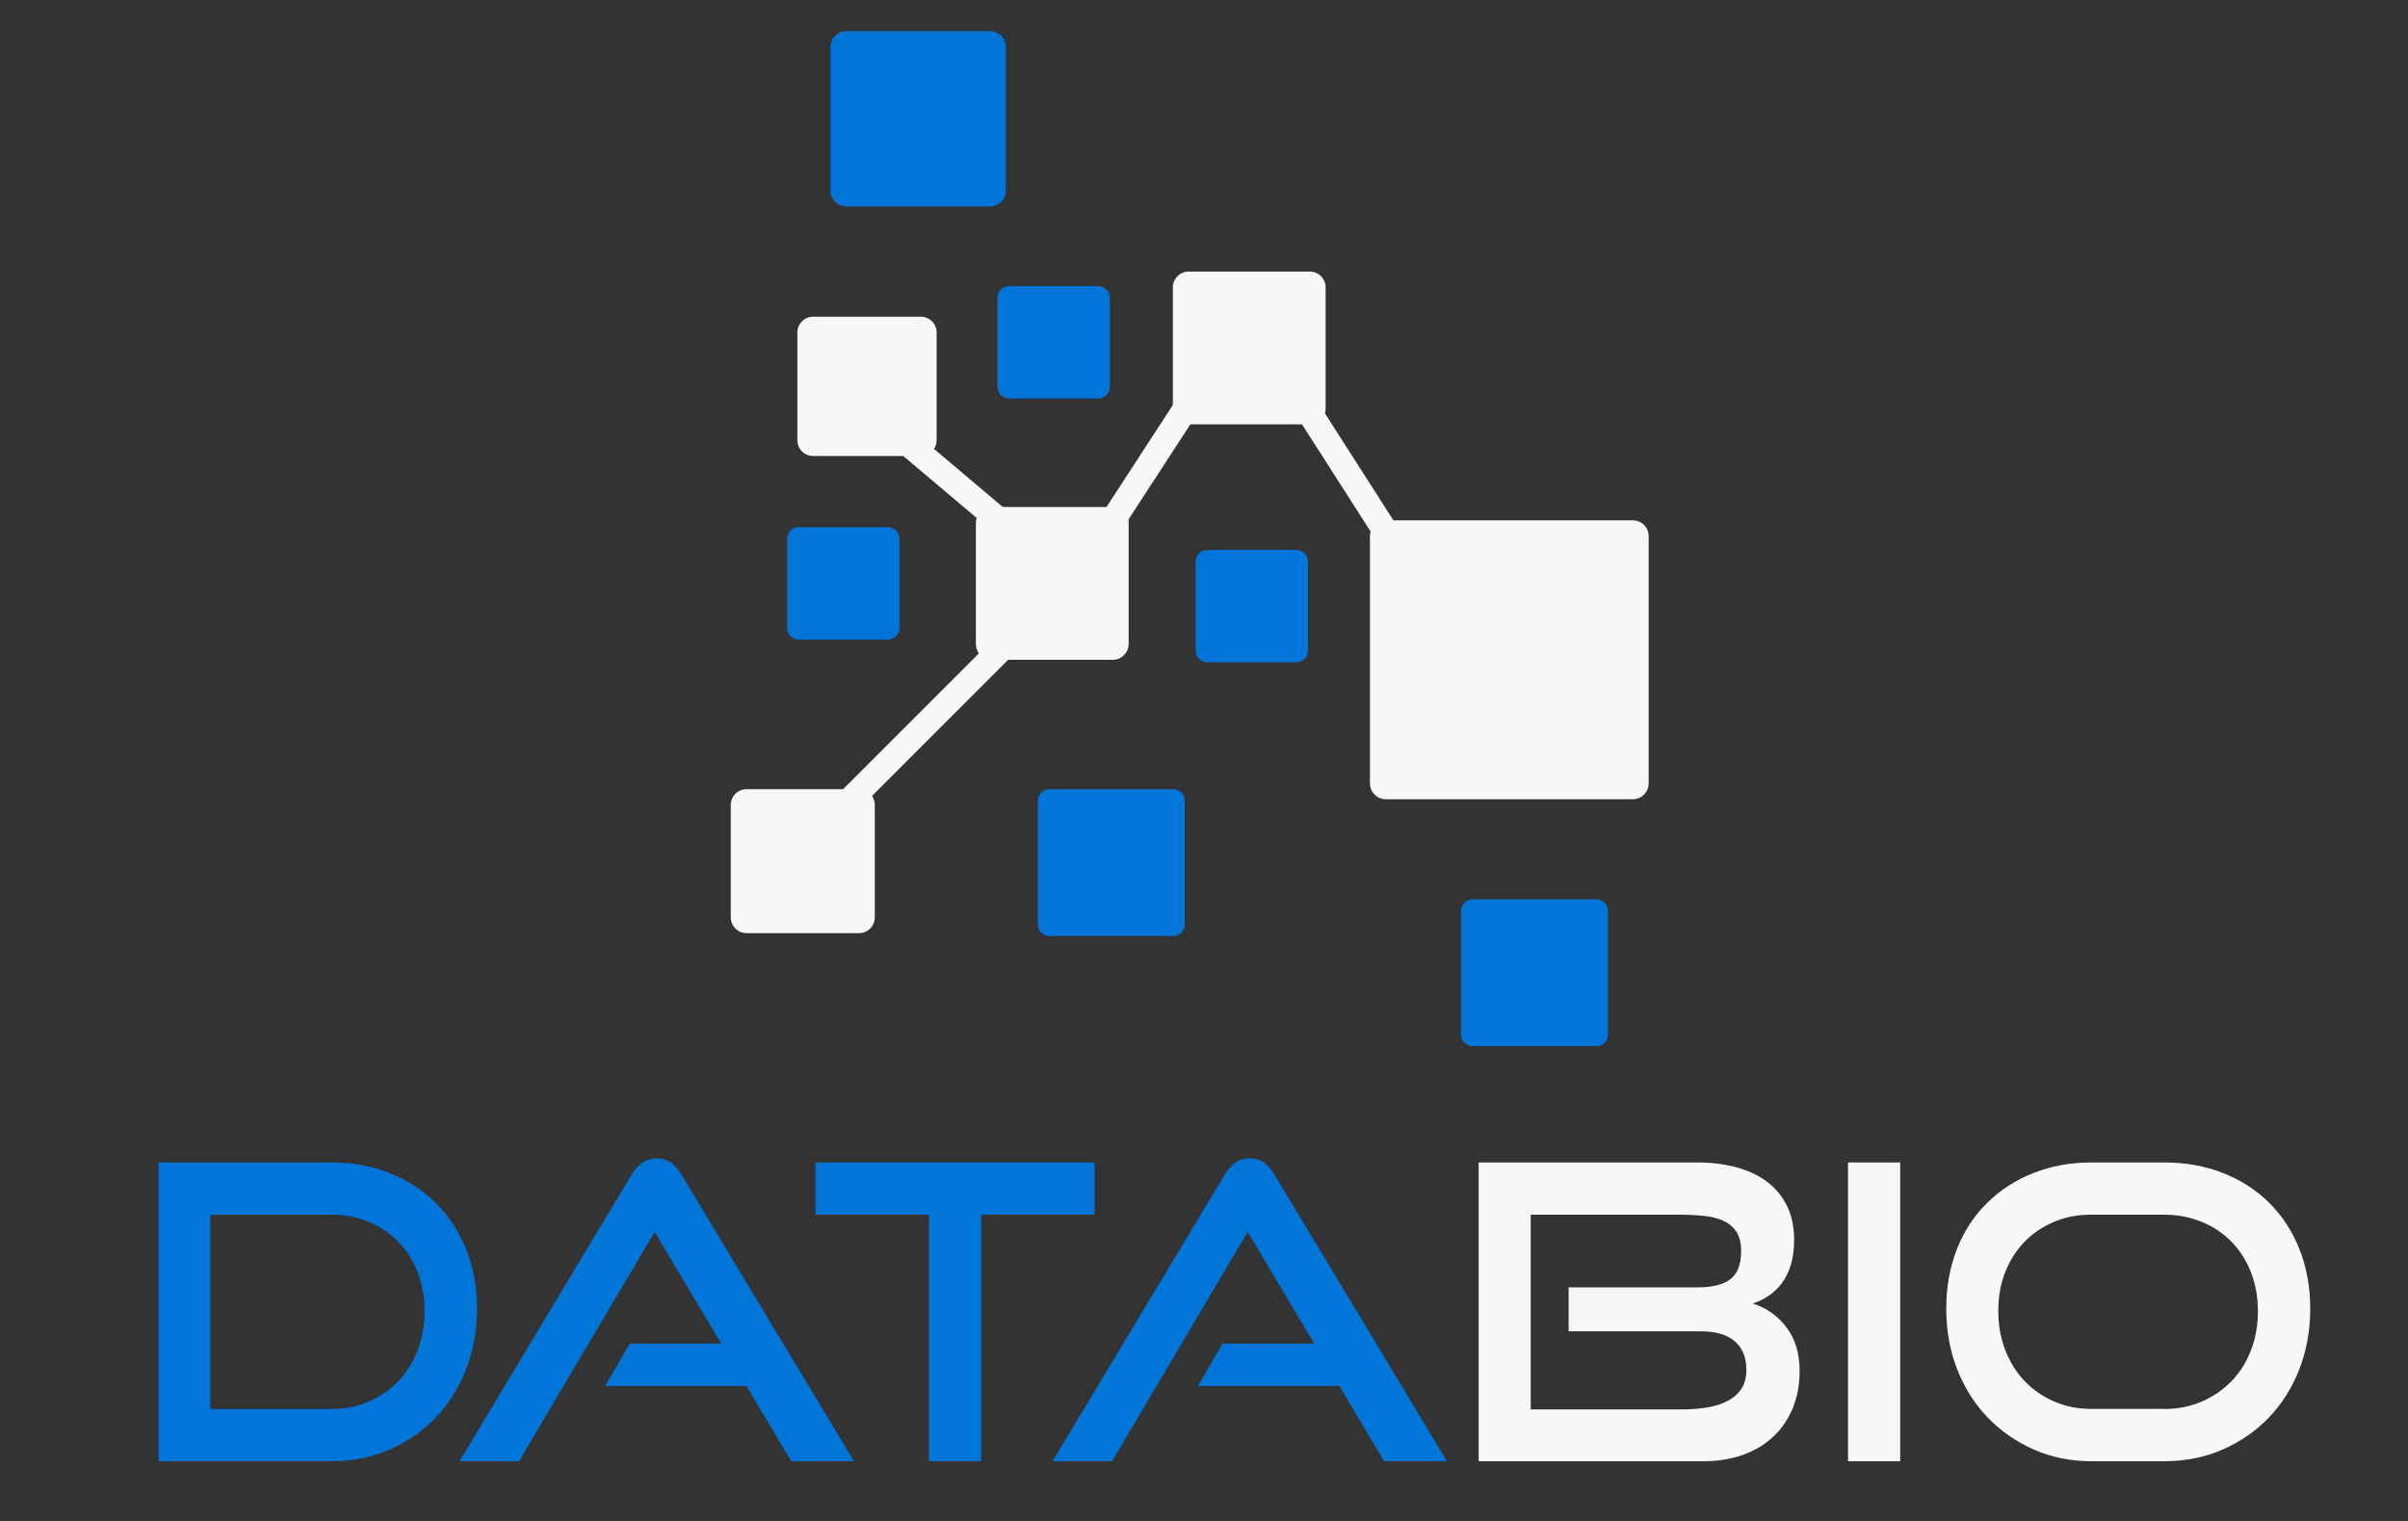 <?xml version="1.0" encoding="UTF-8" standalone="no"?>
<svg
   xmlns:dc="http://purl.org/dc/elements/1.1/"
   xmlns:cc="http://creativecommons.org/ns#"
   xmlns:rdf="http://www.w3.org/1999/02/22-rdf-syntax-ns#"
   xmlns:svg="http://www.w3.org/2000/svg"
   xmlns="http://www.w3.org/2000/svg"
   xmlns:sodipodi="http://sodipodi.sourceforge.net/DTD/sodipodi-0.dtd"
   xmlns:inkscape="http://www.inkscape.org/namespaces/inkscape"
   version="1.1"
   x="0px"
   y="0px"
   viewBox="0 0 357.17 225.6"
   xml:space="preserve"
   id="svg55"
   sodipodi:docname="databio_logo.svg"
   inkscape:version="1.0.1 (3bc2e813f5, 2020-09-07)"><rect x="0" y="0" width="357.17" height="225.6" fill="#333333" stroke="none"/><defs
   id="defs59" /><sodipodi:namedview
   pagecolor="#ffffff"
   bordercolor="#666666"
   borderopacity="1"
   objecttolerance="10"
   gridtolerance="10"
   guidetolerance="10"
   inkscape:pageopacity="0"
   inkscape:pageshadow="2"
   inkscape:window-width="1920"
   inkscape:window-height="1001"
   id="namedview57"
   showgrid="false"
   inkscape:zoom="3.1525603"
   inkscape:cx="178.58501"
   inkscape:cy="112.8"
   inkscape:window-x="-9"
   inkscape:window-y="-9"
   inkscape:window-maximized="1"
   inkscape:current-layer="svg55" />
<style
   type="text/css"
   id="style2">
	.st0{display:none;}
	.st1{display:none;fill:none;}
	.st2{fill:#f7f7f7;}
	.st3{fill:#0275d8;}
</style>
<g
   id="background"
   class="st0">
	<rect
   class="st1"
   width="357.17"
   height="225.6"
   id="rect4" />
</g>
<g
   id="Layer_3"
   transform="matrix(1.94,0,0,1.94,-400.972,-252.215)">
	<path
   class="st2"
   d="m 331.53,191.11 h -18.89 c -0.67,0 -1.21,-0.54 -1.21,-1.21 V 171 c 0,-0.67 0.54,-1.21 1.21,-1.21 h 18.89 c 0.67,0 1.21,0.54 1.21,1.21 v 18.89 c 0,0.67 -0.54,1.22 -1.21,1.22 z"
   id="path7" />
	<path
   class="st2"
   d="m 306.83,162.45 h -9.26 c -0.67,0 -1.21,-0.54 -1.21,-1.21 v -9.26 c 0,-0.67 0.54,-1.21 1.21,-1.21 h 9.26 c 0.67,0 1.21,0.54 1.21,1.21 v 9.26 c 0,0.66 -0.54,1.21 -1.21,1.21 z"
   id="path9" />
	<path
   class="st3"
   d="M 282.38,145.79 H 271.4 c -0.67,0 -1.21,-0.54 -1.21,-1.21 V 133.6 c 0,-0.67 0.54,-1.21 1.21,-1.21 h 10.98 c 0.67,0 1.21,0.54 1.21,1.21 v 10.98 c 0.01,0.66 -0.54,1.21 -1.21,1.21 z"
   id="path11" />
	<path
   class="st3"
   d="m 290.66,160.47 h -6.83 c -0.48,0 -0.88,-0.39 -0.88,-0.88 v -6.83 c 0,-0.48 0.39,-0.88 0.88,-0.88 h 6.83 c 0.48,0 0.88,0.39 0.88,0.88 v 6.83 c 0,0.49 -0.39,0.88 -0.88,0.88 z"
   id="path13" />
	<path
   class="st3"
   d="m 274.58,178.9 h -6.83 c -0.48,0 -0.88,-0.39 -0.88,-0.88 v -6.83 c 0,-0.48 0.39,-0.88 0.88,-0.88 h 6.83 c 0.48,0 0.88,0.39 0.88,0.88 v 6.83 c 0,0.49 -0.4,0.88 -0.88,0.88 z"
   id="path15" />
	<path
   class="st3"
   d="m 305.81,180.64 h -6.83 c -0.48,0 -0.88,-0.39 -0.88,-0.88 v -6.83 c 0,-0.48 0.39,-0.88 0.88,-0.88 h 6.83 c 0.48,0 0.88,0.39 0.88,0.88 v 6.83 c 0,0.49 -0.4,0.88 -0.88,0.88 z"
   id="path17" />
	<path
   class="st3"
   d="m 296.39,201.57 h -9.47 c -0.48,0 -0.88,-0.39 -0.88,-0.88 v -9.47 c 0,-0.48 0.39,-0.88 0.88,-0.88 h 9.47 c 0.48,0 0.88,0.39 0.88,0.88 v 9.47 c -0.01,0.48 -0.4,0.88 -0.88,0.88 z"
   id="path19" />
	<path
   class="st3"
   d="m 328.75,209.99 h -9.47 c -0.48,0 -0.88,-0.39 -0.88,-0.88 v -9.47 c 0,-0.48 0.39,-0.88 0.88,-0.88 h 9.47 c 0.48,0 0.88,0.39 0.88,0.88 v 9.47 c 0,0.49 -0.4,0.88 -0.88,0.88 z"
   id="path21" />
	<path
   class="st2"
   d="m 291.77,180.45 h -9.26 c -0.67,0 -1.21,-0.54 -1.21,-1.21 v -9.26 c 0,-0.67 0.54,-1.21 1.21,-1.21 h 9.26 c 0.67,0 1.21,0.54 1.21,1.21 v 9.26 c 0,0.66 -0.54,1.21 -1.21,1.21 z"
   id="path23" />
	<path
   class="st2"
   d="m 272.36,201.35 h -8.59 c -0.67,0 -1.21,-0.54 -1.21,-1.21 v -8.59 c 0,-0.67 0.54,-1.21 1.21,-1.21 h 8.59 c 0.67,0 1.21,0.54 1.21,1.21 v 8.59 c 0,0.67 -0.54,1.21 -1.21,1.21 z"
   id="path25" />
	<path
   class="st2"
   d="m 277.09,164.87 h -8.23 c -0.67,0 -1.21,-0.54 -1.21,-1.21 v -8.23 c 0,-0.67 0.54,-1.21 1.21,-1.21 h 8.23 c 0.67,0 1.21,0.54 1.21,1.21 v 8.23 c 0,0.67 -0.55,1.21 -1.21,1.21 z"
   id="path27" />
	
		<rect
   x="309.01"
   y="156.4"
   transform="matrix(0.842,-0.539,0.539,0.842,-40.86,193.243)"
   class="st2"
   width="1.93"
   height="20.17"
   id="rect29" />
	
		<rect
   x="280.08"
   y="158.06"
   transform="matrix(0.645,-0.764,0.764,0.645,-28.786,274.264)"
   class="st2"
   width="1.93"
   height="20.17"
   id="rect31" />
	
		<rect
   x="292.85"
   y="156.7"
   transform="matrix(0.838,0.545,-0.545,0.838,138.499,-133.249)"
   class="st2"
   width="1.93"
   height="20.17"
   id="rect33" />
	
		<rect
   x="276.64"
   y="175.22"
   transform="matrix(0.707,0.707,-0.707,0.707,212.34,-142.02)"
   class="st2"
   width="1.93"
   height="20.17"
   id="rect35" />
	<g
   id="g51">
		<path
   class="st3"
   d="m 218.81,241.72 v -22.84 h 13.23 c 1.61,0 3.1,0.27 4.46,0.82 1.36,0.54 2.53,1.31 3.52,2.29 0.98,0.98 1.75,2.16 2.31,3.53 0.55,1.37 0.83,2.89 0.83,4.54 0,1.65 -0.28,3.19 -0.83,4.62 -0.56,1.42 -1.32,2.65 -2.31,3.69 -0.99,1.04 -2.16,1.85 -3.52,2.45 -1.36,0.6 -2.85,0.9 -4.46,0.9 z m 13.22,-3.99 c 1.03,0 1.97,-0.19 2.84,-0.57 0.87,-0.38 1.62,-0.9 2.26,-1.56 0.64,-0.66 1.14,-1.45 1.49,-2.37 0.36,-0.92 0.53,-1.92 0.53,-2.98 0,-1.06 -0.18,-2.06 -0.53,-2.97 -0.36,-0.91 -0.85,-1.69 -1.49,-2.34 -0.64,-0.65 -1.39,-1.16 -2.26,-1.52 -0.87,-0.37 -1.82,-0.55 -2.84,-0.55 h -9.27 v 14.86 z"
   id="path37" />
		<path
   class="st3"
   d="m 267.18,241.72 -3.42,-5.75 h -10.81 l 1.88,-3.24 h 7 l -5.09,-8.54 -10.37,17.53 h -4.55 l 13.13,-21.86 c 0.23,-0.4 0.5,-0.71 0.82,-0.94 0.32,-0.23 0.69,-0.35 1.13,-0.35 0.44,0 0.81,0.12 1.12,0.35 0.3,0.23 0.57,0.54 0.8,0.94 l 13.16,21.86 z"
   id="path39" />
		<path
   class="st3"
   d="m 277.71,241.72 v -18.85 h -8.67 v -3.99 h 21.33 v 3.99 h -8.67 v 18.85 z"
   id="path41" />
		<path
   class="st3"
   d="m 312.51,241.72 -3.42,-5.75 h -10.81 l 1.88,-3.24 h 7.01 l -5.09,-8.54 -10.37,17.53 h -4.55 l 13.13,-21.86 c 0.23,-0.4 0.5,-0.71 0.82,-0.94 0.32,-0.23 0.69,-0.35 1.13,-0.35 0.44,0 0.81,0.12 1.12,0.35 0.31,0.23 0.57,0.54 0.8,0.94 l 13.16,21.86 z"
   id="path43" />
		<path
   class="st2"
   d="m 319.74,241.72 v -22.84 h 16.71 c 1.11,0 2.12,0.13 3.03,0.38 0.91,0.25 1.69,0.62 2.34,1.12 0.65,0.49 1.15,1.11 1.51,1.85 0.36,0.74 0.53,1.6 0.53,2.56 0,0.73 -0.08,1.37 -0.25,1.92 -0.17,0.54 -0.4,1.01 -0.69,1.4 -0.29,0.39 -0.63,0.71 -1.02,0.97 -0.39,0.26 -0.79,0.46 -1.21,0.58 1.05,0.33 1.91,0.94 2.58,1.82 0.67,0.88 1.01,1.99 1.01,3.33 0,1.05 -0.17,1.99 -0.52,2.84 -0.35,0.85 -0.84,1.58 -1.48,2.18 -0.64,0.61 -1.41,1.07 -2.32,1.4 -0.91,0.33 -1.92,0.49 -3.03,0.49 z m 6.88,-9.93 v -3.36 h 9.86 c 1.13,0 1.97,-0.21 2.51,-0.63 0.54,-0.42 0.82,-1.13 0.82,-2.14 0,-0.61 -0.12,-1.09 -0.35,-1.46 -0.23,-0.37 -0.56,-0.65 -0.99,-0.85 -0.43,-0.2 -0.94,-0.33 -1.54,-0.39 -0.6,-0.06 -1.26,-0.09 -2,-0.09 h -11.21 v 14.89 h 11.56 c 0.71,0 1.37,-0.05 1.98,-0.16 0.61,-0.1 1.13,-0.28 1.57,-0.52 0.44,-0.24 0.78,-0.55 1.02,-0.93 0.24,-0.38 0.36,-0.85 0.36,-1.41 0,-0.94 -0.29,-1.67 -0.88,-2.18 -0.59,-0.51 -1.45,-0.77 -2.58,-0.77 z"
   id="path45" />
		<path
   class="st2"
   d="m 347.98,241.72 v -22.84 h 3.99 v 22.84 z"
   id="path47" />
		<path
   class="st2"
   d="m 366.58,241.72 c -1.59,0 -3.06,-0.3 -4.41,-0.9 -1.35,-0.6 -2.52,-1.41 -3.52,-2.45 -1,-1.04 -1.77,-2.27 -2.33,-3.69 -0.55,-1.42 -0.83,-2.96 -0.83,-4.62 0,-1.68 0.28,-3.2 0.83,-4.59 0.55,-1.38 1.33,-2.56 2.33,-3.53 0.99,-0.97 2.17,-1.73 3.52,-2.26 1.35,-0.53 2.82,-0.8 4.41,-0.8 h 5.56 c 1.65,0 3.17,0.27 4.54,0.82 1.37,0.54 2.55,1.31 3.53,2.29 0.98,0.98 1.75,2.16 2.29,3.53 0.54,1.37 0.82,2.89 0.82,4.54 0,1.65 -0.28,3.19 -0.83,4.62 -0.55,1.42 -1.33,2.65 -2.32,3.69 -1,1.04 -2.17,1.85 -3.53,2.45 -1.36,0.6 -2.86,0.9 -4.49,0.9 z m 5.55,-3.99 c 1.05,0 2.01,-0.19 2.89,-0.57 0.88,-0.38 1.64,-0.9 2.28,-1.56 0.64,-0.66 1.14,-1.45 1.49,-2.37 0.36,-0.92 0.53,-1.92 0.53,-2.98 0,-1.06 -0.18,-2.06 -0.53,-2.97 -0.36,-0.91 -0.85,-1.69 -1.49,-2.34 -0.64,-0.65 -1.4,-1.16 -2.28,-1.52 -0.88,-0.36 -1.84,-0.55 -2.89,-0.55 h -5.56 c -1.03,0 -1.97,0.18 -2.84,0.55 -0.87,0.37 -1.62,0.87 -2.25,1.52 -0.63,0.65 -1.12,1.42 -1.48,2.32 -0.36,0.9 -0.53,1.9 -0.53,2.98 0,1.07 0.18,2.06 0.53,2.98 0.36,0.92 0.85,1.71 1.48,2.37 0.63,0.66 1.38,1.18 2.25,1.56 0.87,0.38 1.82,0.57 2.84,0.57 h 5.56 z"
   id="path49" />
	</g>
</g>
<g
   id="Layer_2">
</g>
</svg>
